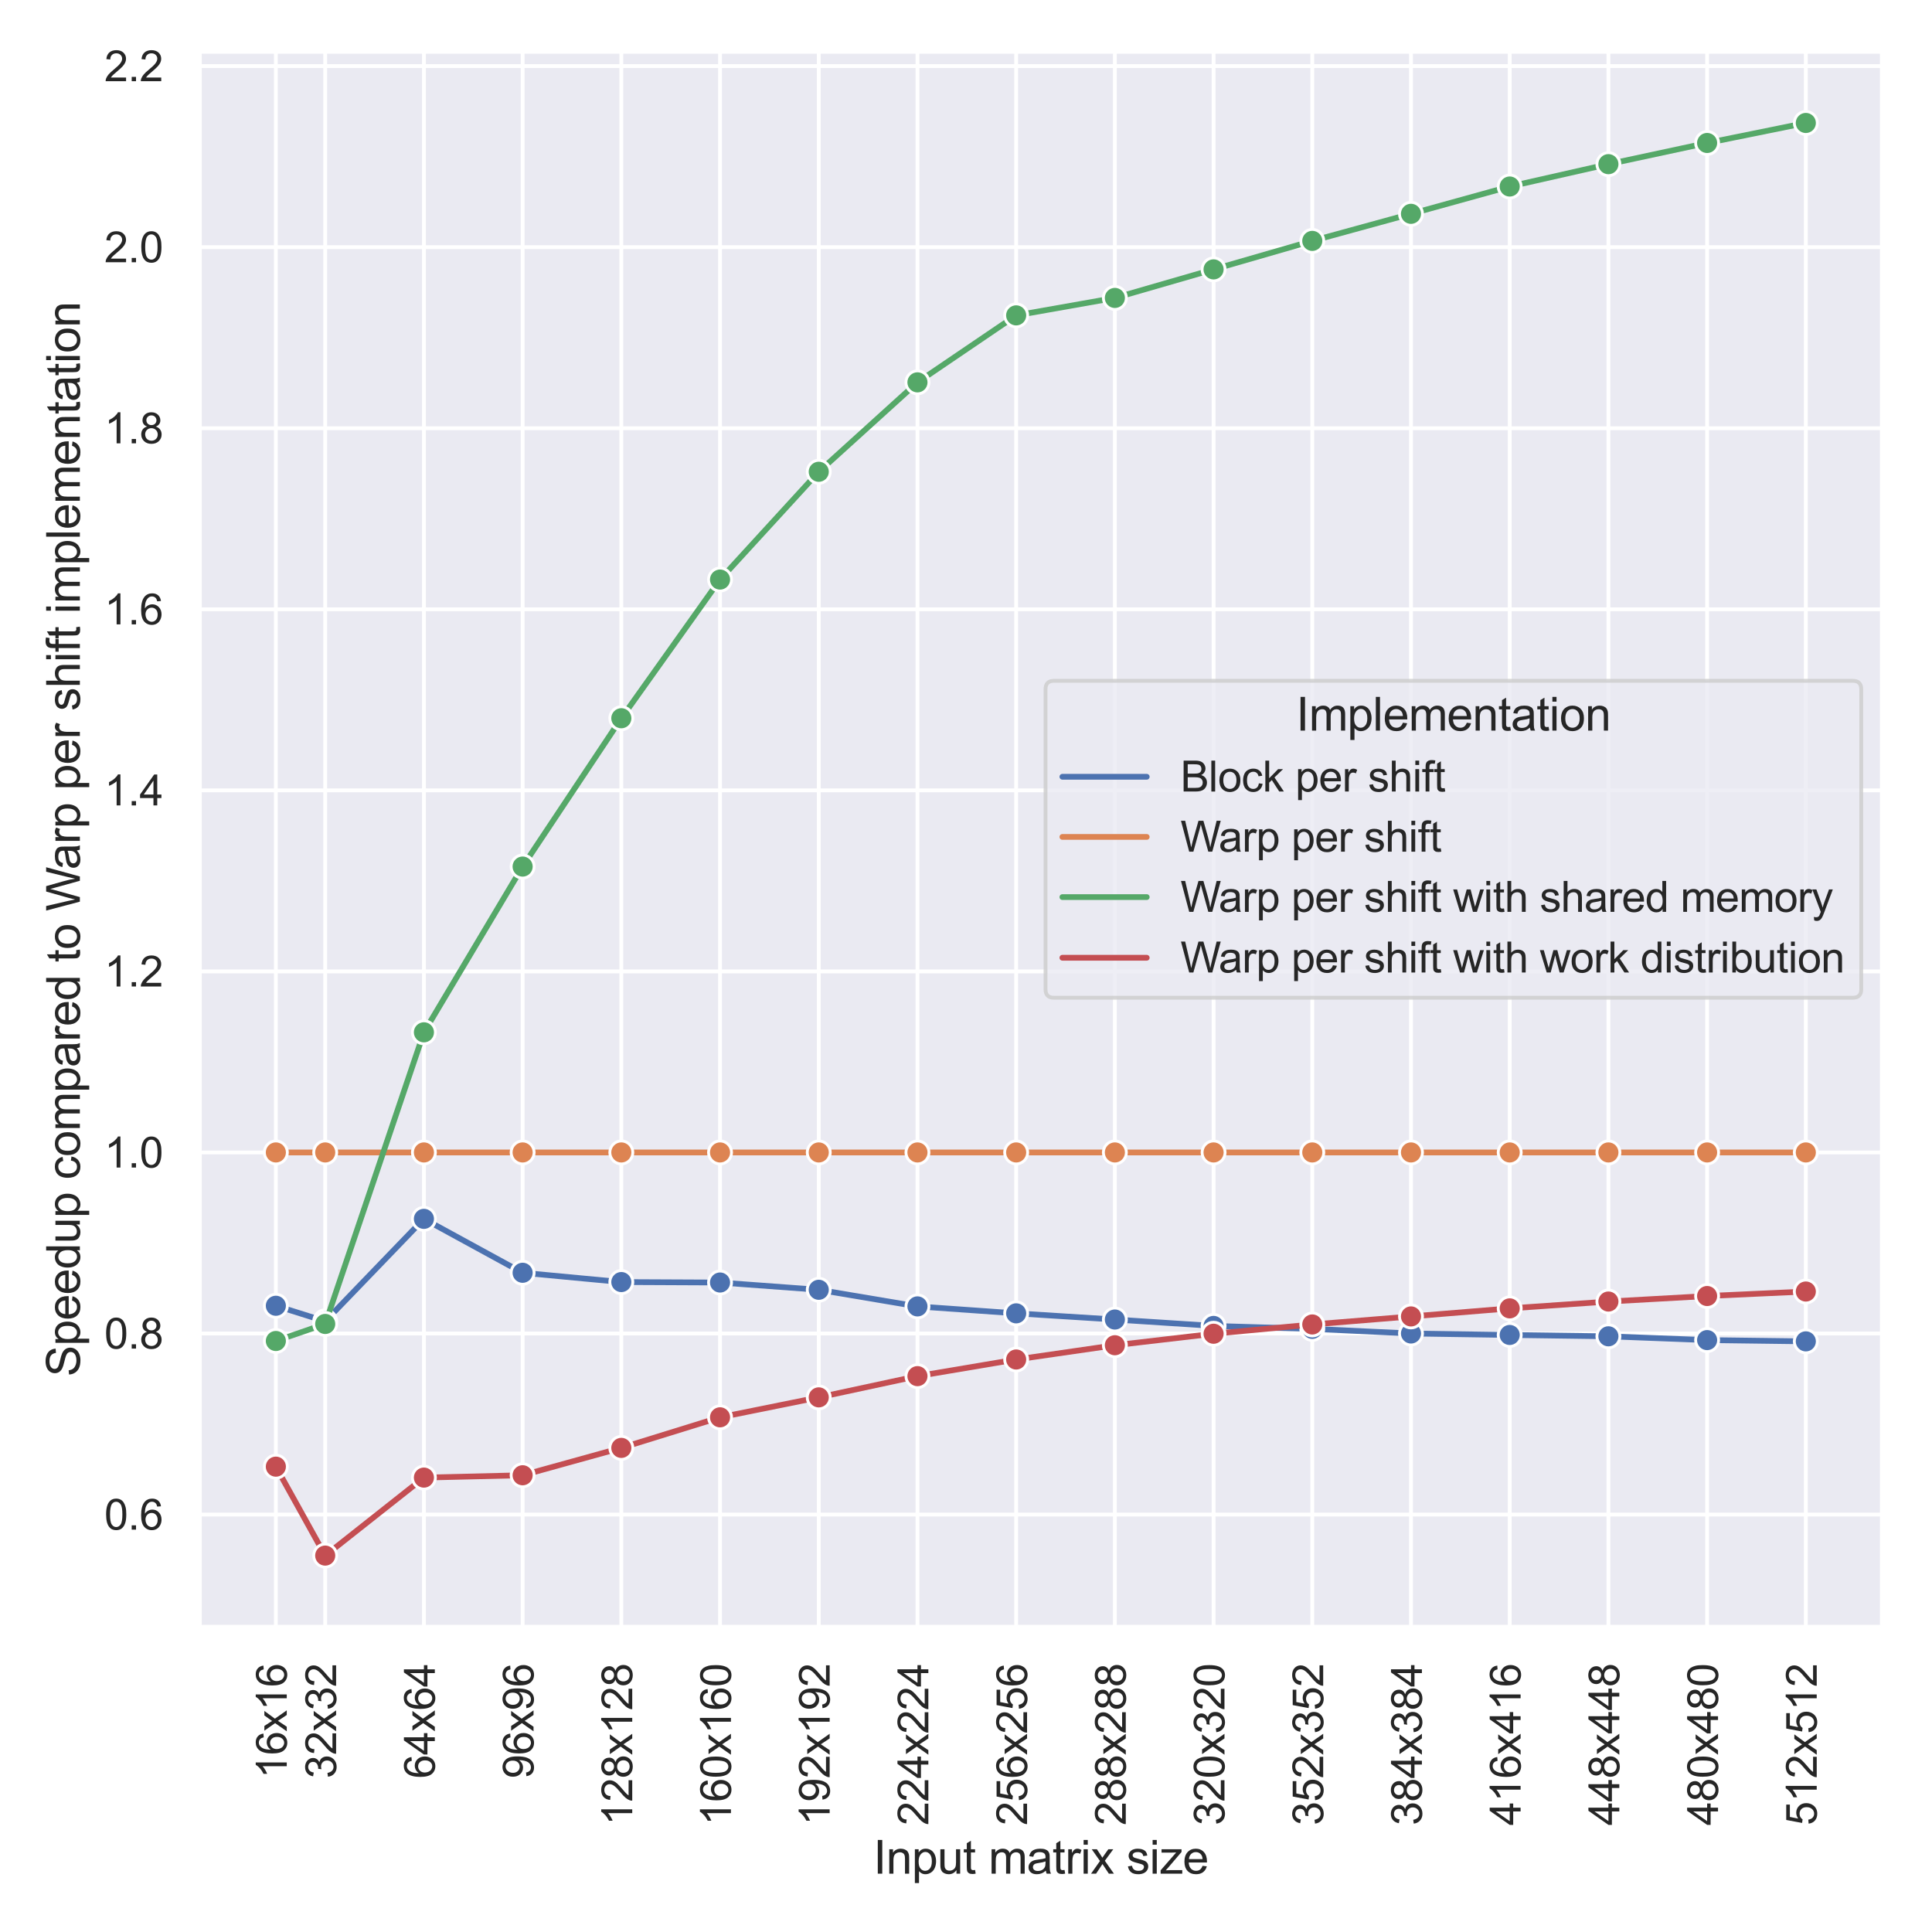 <?xml version="1.0" encoding="utf-8" standalone="no"?>
<!DOCTYPE svg PUBLIC "-//W3C//DTD SVG 1.1//EN"
  "http://www.w3.org/Graphics/SVG/1.1/DTD/svg11.dtd">
<svg xmlns:xlink="http://www.w3.org/1999/xlink" width="504pt" height="504pt" viewBox="0 0 504 504" xmlns="http://www.w3.org/2000/svg" version="1.1">
 <defs>
  <style type="text/css">*{stroke-linejoin: round; stroke-linecap: butt}</style>
 </defs>
 <g id="figure_1">
  <g id="patch_1">
   <path d="M 0 504 
L 504 504 
L 504 0 
L 0 0 
z
" style="fill: #ffffff"/>
  </g>
  <g id="axes_1">
   <g id="patch_2">
    <path d="M 52.007 424.493 
L 491.04 424.493 
L 491.04 13.392 
L 52.007 13.392 
z
" style="fill: #eaeaf2"/>
   </g>
   <g id="matplotlib.axis_1">
    <g id="xtick_1">
     <g id="line2d_1">
      <path d="M 71.963 424.493 
L 71.963 13.392 
" clip-path="url(#p0beff0b451)" style="fill: none; stroke: #ffffff; stroke-linecap: round"/>
     </g>
     <g id="text_1">
      <!-- 16x16 -->
      <g style="fill: #262626" transform="translate(74.807 463.961)rotate(-90)scale(0.11 -0.11)">
       <defs>
        <path id="ArialMT-31" d="M 2384 0 
L 1822 0 
L 1822 3584 
Q 1619 3391 1289 3197 
Q 959 3003 697 2906 
L 697 3450 
Q 1169 3672 1522 3987 
Q 1875 4303 2022 4600 
L 2384 4600 
L 2384 0 
z
" transform="scale(0.016)"/>
        <path id="ArialMT-36" d="M 3184 3459 
L 2625 3416 
Q 2550 3747 2413 3897 
Q 2184 4138 1850 4138 
Q 1581 4138 1378 3988 
Q 1113 3794 959 3422 
Q 806 3050 800 2363 
Q 1003 2672 1297 2822 
Q 1591 2972 1913 2972 
Q 2475 2972 2870 2558 
Q 3266 2144 3266 1488 
Q 3266 1056 3080 686 
Q 2894 316 2569 119 
Q 2244 -78 1831 -78 
Q 1128 -78 684 439 
Q 241 956 241 2144 
Q 241 3472 731 4075 
Q 1159 4600 1884 4600 
Q 2425 4600 2770 4297 
Q 3116 3994 3184 3459 
z
M 888 1484 
Q 888 1194 1011 928 
Q 1134 663 1356 523 
Q 1578 384 1822 384 
Q 2178 384 2434 671 
Q 2691 959 2691 1453 
Q 2691 1928 2437 2201 
Q 2184 2475 1800 2475 
Q 1419 2475 1153 2201 
Q 888 1928 888 1484 
z
" transform="scale(0.016)"/>
        <path id="ArialMT-78" d="M 47 0 
L 1259 1725 
L 138 3319 
L 841 3319 
L 1350 2541 
Q 1494 2319 1581 2169 
Q 1719 2375 1834 2534 
L 2394 3319 
L 3066 3319 
L 1919 1756 
L 3153 0 
L 2463 0 
L 1781 1031 
L 1600 1309 
L 728 0 
L 47 0 
z
" transform="scale(0.016)"/>
       </defs>
       <use xlink:href="#ArialMT-31"/>
       <use xlink:href="#ArialMT-36" x="55.615"/>
       <use xlink:href="#ArialMT-78" x="111.23"/>
       <use xlink:href="#ArialMT-31" x="161.23"/>
       <use xlink:href="#ArialMT-36" x="216.846"/>
      </g>
     </g>
    </g>
    <g id="xtick_2">
     <g id="line2d_2">
      <path d="M 84.838 424.493 
L 84.838 13.392 
" clip-path="url(#p0beff0b451)" style="fill: none; stroke: #ffffff; stroke-linecap: round"/>
     </g>
     <g id="text_2">
      <!-- 32x32 -->
      <g style="fill: #262626" transform="translate(87.681 463.961)rotate(-90)scale(0.11 -0.11)">
       <defs>
        <path id="ArialMT-33" d="M 269 1209 
L 831 1284 
Q 928 806 1161 595 
Q 1394 384 1728 384 
Q 2125 384 2398 659 
Q 2672 934 2672 1341 
Q 2672 1728 2419 1979 
Q 2166 2231 1775 2231 
Q 1616 2231 1378 2169 
L 1441 2663 
Q 1497 2656 1531 2656 
Q 1891 2656 2178 2843 
Q 2466 3031 2466 3422 
Q 2466 3731 2256 3934 
Q 2047 4138 1716 4138 
Q 1388 4138 1169 3931 
Q 950 3725 888 3313 
L 325 3413 
Q 428 3978 793 4289 
Q 1159 4600 1703 4600 
Q 2078 4600 2393 4439 
Q 2709 4278 2876 4000 
Q 3044 3722 3044 3409 
Q 3044 3113 2884 2869 
Q 2725 2625 2413 2481 
Q 2819 2388 3044 2092 
Q 3269 1797 3269 1353 
Q 3269 753 2831 336 
Q 2394 -81 1725 -81 
Q 1122 -81 723 278 
Q 325 638 269 1209 
z
" transform="scale(0.016)"/>
        <path id="ArialMT-32" d="M 3222 541 
L 3222 0 
L 194 0 
Q 188 203 259 391 
Q 375 700 629 1000 
Q 884 1300 1366 1694 
Q 2113 2306 2375 2664 
Q 2638 3022 2638 3341 
Q 2638 3675 2398 3904 
Q 2159 4134 1775 4134 
Q 1369 4134 1125 3890 
Q 881 3647 878 3216 
L 300 3275 
Q 359 3922 746 4261 
Q 1134 4600 1788 4600 
Q 2447 4600 2831 4234 
Q 3216 3869 3216 3328 
Q 3216 3053 3103 2787 
Q 2991 2522 2730 2228 
Q 2469 1934 1863 1422 
Q 1356 997 1212 845 
Q 1069 694 975 541 
L 3222 541 
z
" transform="scale(0.016)"/>
       </defs>
       <use xlink:href="#ArialMT-33"/>
       <use xlink:href="#ArialMT-32" x="55.615"/>
       <use xlink:href="#ArialMT-78" x="111.23"/>
       <use xlink:href="#ArialMT-33" x="161.23"/>
       <use xlink:href="#ArialMT-32" x="216.846"/>
      </g>
     </g>
    </g>
    <g id="xtick_3">
     <g id="line2d_3">
      <path d="M 110.588 424.493 
L 110.588 13.392 
" clip-path="url(#p0beff0b451)" style="fill: none; stroke: #ffffff; stroke-linecap: round"/>
     </g>
     <g id="text_3">
      <!-- 64x64 -->
      <g style="fill: #262626" transform="translate(113.431 463.961)rotate(-90)scale(0.11 -0.11)">
       <defs>
        <path id="ArialMT-34" d="M 2069 0 
L 2069 1097 
L 81 1097 
L 81 1613 
L 2172 4581 
L 2631 4581 
L 2631 1613 
L 3250 1613 
L 3250 1097 
L 2631 1097 
L 2631 0 
L 2069 0 
z
M 2069 1613 
L 2069 3678 
L 634 1613 
L 2069 1613 
z
" transform="scale(0.016)"/>
       </defs>
       <use xlink:href="#ArialMT-36"/>
       <use xlink:href="#ArialMT-34" x="55.615"/>
       <use xlink:href="#ArialMT-78" x="111.23"/>
       <use xlink:href="#ArialMT-36" x="161.23"/>
       <use xlink:href="#ArialMT-34" x="216.846"/>
      </g>
     </g>
    </g>
    <g id="xtick_4">
     <g id="line2d_4">
      <path d="M 136.337 424.493 
L 136.337 13.392 
" clip-path="url(#p0beff0b451)" style="fill: none; stroke: #ffffff; stroke-linecap: round"/>
     </g>
     <g id="text_4">
      <!-- 96x96 -->
      <g style="fill: #262626" transform="translate(139.181 463.961)rotate(-90)scale(0.11 -0.11)">
       <defs>
        <path id="ArialMT-39" d="M 350 1059 
L 891 1109 
Q 959 728 1153 556 
Q 1347 384 1650 384 
Q 1909 384 2104 503 
Q 2300 622 2425 820 
Q 2550 1019 2634 1356 
Q 2719 1694 2719 2044 
Q 2719 2081 2716 2156 
Q 2547 1888 2255 1720 
Q 1963 1553 1622 1553 
Q 1053 1553 659 1965 
Q 266 2378 266 3053 
Q 266 3750 677 4175 
Q 1088 4600 1706 4600 
Q 2153 4600 2523 4359 
Q 2894 4119 3086 3673 
Q 3278 3228 3278 2384 
Q 3278 1506 3087 986 
Q 2897 466 2520 194 
Q 2144 -78 1638 -78 
Q 1100 -78 759 220 
Q 419 519 350 1059 
z
M 2653 3081 
Q 2653 3566 2395 3850 
Q 2138 4134 1775 4134 
Q 1400 4134 1122 3828 
Q 844 3522 844 3034 
Q 844 2597 1108 2323 
Q 1372 2050 1759 2050 
Q 2150 2050 2401 2323 
Q 2653 2597 2653 3081 
z
" transform="scale(0.016)"/>
       </defs>
       <use xlink:href="#ArialMT-39"/>
       <use xlink:href="#ArialMT-36" x="55.615"/>
       <use xlink:href="#ArialMT-78" x="111.23"/>
       <use xlink:href="#ArialMT-39" x="161.23"/>
       <use xlink:href="#ArialMT-36" x="216.846"/>
      </g>
     </g>
    </g>
    <g id="xtick_5">
     <g id="line2d_5">
      <path d="M 162.087 424.493 
L 162.087 13.392 
" clip-path="url(#p0beff0b451)" style="fill: none; stroke: #ffffff; stroke-linecap: round"/>
     </g>
     <g id="text_5">
      <!-- 128x128 -->
      <g style="fill: #262626" transform="translate(164.931 476.195)rotate(-90)scale(0.11 -0.11)">
       <defs>
        <path id="ArialMT-38" d="M 1131 2484 
Q 781 2613 612 2850 
Q 444 3088 444 3419 
Q 444 3919 803 4259 
Q 1163 4600 1759 4600 
Q 2359 4600 2725 4251 
Q 3091 3903 3091 3403 
Q 3091 3084 2923 2848 
Q 2756 2613 2416 2484 
Q 2838 2347 3058 2040 
Q 3278 1734 3278 1309 
Q 3278 722 2862 322 
Q 2447 -78 1769 -78 
Q 1091 -78 675 323 
Q 259 725 259 1325 
Q 259 1772 486 2073 
Q 713 2375 1131 2484 
z
M 1019 3438 
Q 1019 3113 1228 2906 
Q 1438 2700 1772 2700 
Q 2097 2700 2305 2904 
Q 2513 3109 2513 3406 
Q 2513 3716 2298 3927 
Q 2084 4138 1766 4138 
Q 1444 4138 1231 3931 
Q 1019 3725 1019 3438 
z
M 838 1322 
Q 838 1081 952 856 
Q 1066 631 1291 507 
Q 1516 384 1775 384 
Q 2178 384 2440 643 
Q 2703 903 2703 1303 
Q 2703 1709 2433 1975 
Q 2163 2241 1756 2241 
Q 1359 2241 1098 1978 
Q 838 1716 838 1322 
z
" transform="scale(0.016)"/>
       </defs>
       <use xlink:href="#ArialMT-31"/>
       <use xlink:href="#ArialMT-32" x="55.615"/>
       <use xlink:href="#ArialMT-38" x="111.23"/>
       <use xlink:href="#ArialMT-78" x="166.846"/>
       <use xlink:href="#ArialMT-31" x="216.846"/>
       <use xlink:href="#ArialMT-32" x="272.461"/>
       <use xlink:href="#ArialMT-38" x="328.076"/>
      </g>
     </g>
    </g>
    <g id="xtick_6">
     <g id="line2d_6">
      <path d="M 187.837 424.493 
L 187.837 13.392 
" clip-path="url(#p0beff0b451)" style="fill: none; stroke: #ffffff; stroke-linecap: round"/>
     </g>
     <g id="text_6">
      <!-- 160x160 -->
      <g style="fill: #262626" transform="translate(190.68 476.195)rotate(-90)scale(0.11 -0.11)">
       <defs>
        <path id="ArialMT-30" d="M 266 2259 
Q 266 3072 433 3567 
Q 600 4063 929 4331 
Q 1259 4600 1759 4600 
Q 2128 4600 2406 4451 
Q 2684 4303 2865 4023 
Q 3047 3744 3150 3342 
Q 3253 2941 3253 2259 
Q 3253 1453 3087 958 
Q 2922 463 2592 192 
Q 2263 -78 1759 -78 
Q 1097 -78 719 397 
Q 266 969 266 2259 
z
M 844 2259 
Q 844 1131 1108 757 
Q 1372 384 1759 384 
Q 2147 384 2411 759 
Q 2675 1134 2675 2259 
Q 2675 3391 2411 3762 
Q 2147 4134 1753 4134 
Q 1366 4134 1134 3806 
Q 844 3388 844 2259 
z
" transform="scale(0.016)"/>
       </defs>
       <use xlink:href="#ArialMT-31"/>
       <use xlink:href="#ArialMT-36" x="55.615"/>
       <use xlink:href="#ArialMT-30" x="111.23"/>
       <use xlink:href="#ArialMT-78" x="166.846"/>
       <use xlink:href="#ArialMT-31" x="216.846"/>
       <use xlink:href="#ArialMT-36" x="272.461"/>
       <use xlink:href="#ArialMT-30" x="328.076"/>
      </g>
     </g>
    </g>
    <g id="xtick_7">
     <g id="line2d_7">
      <path d="M 213.587 424.493 
L 213.587 13.392 
" clip-path="url(#p0beff0b451)" style="fill: none; stroke: #ffffff; stroke-linecap: round"/>
     </g>
     <g id="text_7">
      <!-- 192x192 -->
      <g style="fill: #262626" transform="translate(216.43 476.195)rotate(-90)scale(0.11 -0.11)">
       <use xlink:href="#ArialMT-31"/>
       <use xlink:href="#ArialMT-39" x="55.615"/>
       <use xlink:href="#ArialMT-32" x="111.23"/>
       <use xlink:href="#ArialMT-78" x="166.846"/>
       <use xlink:href="#ArialMT-31" x="216.846"/>
       <use xlink:href="#ArialMT-39" x="272.461"/>
       <use xlink:href="#ArialMT-32" x="328.076"/>
      </g>
     </g>
    </g>
    <g id="xtick_8">
     <g id="line2d_8">
      <path d="M 239.336 424.493 
L 239.336 13.392 
" clip-path="url(#p0beff0b451)" style="fill: none; stroke: #ffffff; stroke-linecap: round"/>
     </g>
     <g id="text_8">
      <!-- 224x224 -->
      <g style="fill: #262626" transform="translate(242.18 476.195)rotate(-90)scale(0.11 -0.11)">
       <use xlink:href="#ArialMT-32"/>
       <use xlink:href="#ArialMT-32" x="55.615"/>
       <use xlink:href="#ArialMT-34" x="111.23"/>
       <use xlink:href="#ArialMT-78" x="166.846"/>
       <use xlink:href="#ArialMT-32" x="216.846"/>
       <use xlink:href="#ArialMT-32" x="272.461"/>
       <use xlink:href="#ArialMT-34" x="328.076"/>
      </g>
     </g>
    </g>
    <g id="xtick_9">
     <g id="line2d_9">
      <path d="M 265.086 424.493 
L 265.086 13.392 
" clip-path="url(#p0beff0b451)" style="fill: none; stroke: #ffffff; stroke-linecap: round"/>
     </g>
     <g id="text_9">
      <!-- 256x256 -->
      <g style="fill: #262626" transform="translate(267.93 476.195)rotate(-90)scale(0.11 -0.11)">
       <defs>
        <path id="ArialMT-35" d="M 266 1200 
L 856 1250 
Q 922 819 1161 601 
Q 1400 384 1738 384 
Q 2144 384 2425 690 
Q 2706 997 2706 1503 
Q 2706 1984 2436 2262 
Q 2166 2541 1728 2541 
Q 1456 2541 1237 2417 
Q 1019 2294 894 2097 
L 366 2166 
L 809 4519 
L 3088 4519 
L 3088 3981 
L 1259 3981 
L 1013 2750 
Q 1425 3038 1878 3038 
Q 2478 3038 2890 2622 
Q 3303 2206 3303 1553 
Q 3303 931 2941 478 
Q 2500 -78 1738 -78 
Q 1113 -78 717 272 
Q 322 622 266 1200 
z
" transform="scale(0.016)"/>
       </defs>
       <use xlink:href="#ArialMT-32"/>
       <use xlink:href="#ArialMT-35" x="55.615"/>
       <use xlink:href="#ArialMT-36" x="111.23"/>
       <use xlink:href="#ArialMT-78" x="166.846"/>
       <use xlink:href="#ArialMT-32" x="216.846"/>
       <use xlink:href="#ArialMT-35" x="272.461"/>
       <use xlink:href="#ArialMT-36" x="328.076"/>
      </g>
     </g>
    </g>
    <g id="xtick_10">
     <g id="line2d_10">
      <path d="M 290.836 424.493 
L 290.836 13.392 
" clip-path="url(#p0beff0b451)" style="fill: none; stroke: #ffffff; stroke-linecap: round"/>
     </g>
     <g id="text_10">
      <!-- 288x288 -->
      <g style="fill: #262626" transform="translate(293.679 476.195)rotate(-90)scale(0.11 -0.11)">
       <use xlink:href="#ArialMT-32"/>
       <use xlink:href="#ArialMT-38" x="55.615"/>
       <use xlink:href="#ArialMT-38" x="111.23"/>
       <use xlink:href="#ArialMT-78" x="166.846"/>
       <use xlink:href="#ArialMT-32" x="216.846"/>
       <use xlink:href="#ArialMT-38" x="272.461"/>
       <use xlink:href="#ArialMT-38" x="328.076"/>
      </g>
     </g>
    </g>
    <g id="xtick_11">
     <g id="line2d_11">
      <path d="M 316.585 424.493 
L 316.585 13.392 
" clip-path="url(#p0beff0b451)" style="fill: none; stroke: #ffffff; stroke-linecap: round"/>
     </g>
     <g id="text_11">
      <!-- 320x320 -->
      <g style="fill: #262626" transform="translate(319.429 476.195)rotate(-90)scale(0.11 -0.11)">
       <use xlink:href="#ArialMT-33"/>
       <use xlink:href="#ArialMT-32" x="55.615"/>
       <use xlink:href="#ArialMT-30" x="111.23"/>
       <use xlink:href="#ArialMT-78" x="166.846"/>
       <use xlink:href="#ArialMT-33" x="216.846"/>
       <use xlink:href="#ArialMT-32" x="272.461"/>
       <use xlink:href="#ArialMT-30" x="328.076"/>
      </g>
     </g>
    </g>
    <g id="xtick_12">
     <g id="line2d_12">
      <path d="M 342.335 424.493 
L 342.335 13.392 
" clip-path="url(#p0beff0b451)" style="fill: none; stroke: #ffffff; stroke-linecap: round"/>
     </g>
     <g id="text_12">
      <!-- 352x352 -->
      <g style="fill: #262626" transform="translate(345.179 476.195)rotate(-90)scale(0.11 -0.11)">
       <use xlink:href="#ArialMT-33"/>
       <use xlink:href="#ArialMT-35" x="55.615"/>
       <use xlink:href="#ArialMT-32" x="111.23"/>
       <use xlink:href="#ArialMT-78" x="166.846"/>
       <use xlink:href="#ArialMT-33" x="216.846"/>
       <use xlink:href="#ArialMT-35" x="272.461"/>
       <use xlink:href="#ArialMT-32" x="328.076"/>
      </g>
     </g>
    </g>
    <g id="xtick_13">
     <g id="line2d_13">
      <path d="M 368.085 424.493 
L 368.085 13.392 
" clip-path="url(#p0beff0b451)" style="fill: none; stroke: #ffffff; stroke-linecap: round"/>
     </g>
     <g id="text_13">
      <!-- 384x384 -->
      <g style="fill: #262626" transform="translate(370.929 476.195)rotate(-90)scale(0.11 -0.11)">
       <use xlink:href="#ArialMT-33"/>
       <use xlink:href="#ArialMT-38" x="55.615"/>
       <use xlink:href="#ArialMT-34" x="111.23"/>
       <use xlink:href="#ArialMT-78" x="166.846"/>
       <use xlink:href="#ArialMT-33" x="216.846"/>
       <use xlink:href="#ArialMT-38" x="272.461"/>
       <use xlink:href="#ArialMT-34" x="328.076"/>
      </g>
     </g>
    </g>
    <g id="xtick_14">
     <g id="line2d_14">
      <path d="M 393.835 424.493 
L 393.835 13.392 
" clip-path="url(#p0beff0b451)" style="fill: none; stroke: #ffffff; stroke-linecap: round"/>
     </g>
     <g id="text_14">
      <!-- 416x416 -->
      <g style="fill: #262626" transform="translate(396.678 476.195)rotate(-90)scale(0.11 -0.11)">
       <use xlink:href="#ArialMT-34"/>
       <use xlink:href="#ArialMT-31" x="55.615"/>
       <use xlink:href="#ArialMT-36" x="111.23"/>
       <use xlink:href="#ArialMT-78" x="166.846"/>
       <use xlink:href="#ArialMT-34" x="216.846"/>
       <use xlink:href="#ArialMT-31" x="272.461"/>
       <use xlink:href="#ArialMT-36" x="328.076"/>
      </g>
     </g>
    </g>
    <g id="xtick_15">
     <g id="line2d_15">
      <path d="M 419.584 424.493 
L 419.584 13.392 
" clip-path="url(#p0beff0b451)" style="fill: none; stroke: #ffffff; stroke-linecap: round"/>
     </g>
     <g id="text_15">
      <!-- 448x448 -->
      <g style="fill: #262626" transform="translate(422.428 476.195)rotate(-90)scale(0.11 -0.11)">
       <use xlink:href="#ArialMT-34"/>
       <use xlink:href="#ArialMT-34" x="55.615"/>
       <use xlink:href="#ArialMT-38" x="111.23"/>
       <use xlink:href="#ArialMT-78" x="166.846"/>
       <use xlink:href="#ArialMT-34" x="216.846"/>
       <use xlink:href="#ArialMT-34" x="272.461"/>
       <use xlink:href="#ArialMT-38" x="328.076"/>
      </g>
     </g>
    </g>
    <g id="xtick_16">
     <g id="line2d_16">
      <path d="M 445.334 424.493 
L 445.334 13.392 
" clip-path="url(#p0beff0b451)" style="fill: none; stroke: #ffffff; stroke-linecap: round"/>
     </g>
     <g id="text_16">
      <!-- 480x480 -->
      <g style="fill: #262626" transform="translate(448.178 476.195)rotate(-90)scale(0.11 -0.11)">
       <use xlink:href="#ArialMT-34"/>
       <use xlink:href="#ArialMT-38" x="55.615"/>
       <use xlink:href="#ArialMT-30" x="111.23"/>
       <use xlink:href="#ArialMT-78" x="166.846"/>
       <use xlink:href="#ArialMT-34" x="216.846"/>
       <use xlink:href="#ArialMT-38" x="272.461"/>
       <use xlink:href="#ArialMT-30" x="328.076"/>
      </g>
     </g>
    </g>
    <g id="xtick_17">
     <g id="line2d_17">
      <path d="M 471.084 424.493 
L 471.084 13.392 
" clip-path="url(#p0beff0b451)" style="fill: none; stroke: #ffffff; stroke-linecap: round"/>
     </g>
     <g id="text_17">
      <!-- 512x512 -->
      <g style="fill: #262626" transform="translate(473.928 476.195)rotate(-90)scale(0.11 -0.11)">
       <use xlink:href="#ArialMT-35"/>
       <use xlink:href="#ArialMT-31" x="55.615"/>
       <use xlink:href="#ArialMT-32" x="111.23"/>
       <use xlink:href="#ArialMT-78" x="166.846"/>
       <use xlink:href="#ArialMT-35" x="216.846"/>
       <use xlink:href="#ArialMT-31" x="272.461"/>
       <use xlink:href="#ArialMT-32" x="328.076"/>
      </g>
     </g>
    </g>
    <g id="text_18">
     <!-- Input matrix size -->
     <g style="fill: #262626" transform="translate(227.844 488.785)scale(0.12 -0.12)">
      <defs>
       <path id="ArialMT-49" d="M 597 0 
L 597 4581 
L 1203 4581 
L 1203 0 
L 597 0 
z
" transform="scale(0.016)"/>
       <path id="ArialMT-6e" d="M 422 0 
L 422 3319 
L 928 3319 
L 928 2847 
Q 1294 3394 1984 3394 
Q 2284 3394 2536 3286 
Q 2788 3178 2913 3003 
Q 3038 2828 3088 2588 
Q 3119 2431 3119 2041 
L 3119 0 
L 2556 0 
L 2556 2019 
Q 2556 2363 2490 2533 
Q 2425 2703 2258 2804 
Q 2091 2906 1866 2906 
Q 1506 2906 1245 2678 
Q 984 2450 984 1813 
L 984 0 
L 422 0 
z
" transform="scale(0.016)"/>
       <path id="ArialMT-70" d="M 422 -1272 
L 422 3319 
L 934 3319 
L 934 2888 
Q 1116 3141 1344 3267 
Q 1572 3394 1897 3394 
Q 2322 3394 2647 3175 
Q 2972 2956 3137 2557 
Q 3303 2159 3303 1684 
Q 3303 1175 3120 767 
Q 2938 359 2589 142 
Q 2241 -75 1856 -75 
Q 1575 -75 1351 44 
Q 1128 163 984 344 
L 984 -1272 
L 422 -1272 
z
M 931 1641 
Q 931 1000 1190 694 
Q 1450 388 1819 388 
Q 2194 388 2461 705 
Q 2728 1022 2728 1688 
Q 2728 2322 2467 2637 
Q 2206 2953 1844 2953 
Q 1484 2953 1207 2617 
Q 931 2281 931 1641 
z
" transform="scale(0.016)"/>
       <path id="ArialMT-75" d="M 2597 0 
L 2597 488 
Q 2209 -75 1544 -75 
Q 1250 -75 995 37 
Q 741 150 617 320 
Q 494 491 444 738 
Q 409 903 409 1263 
L 409 3319 
L 972 3319 
L 972 1478 
Q 972 1038 1006 884 
Q 1059 663 1231 536 
Q 1403 409 1656 409 
Q 1909 409 2131 539 
Q 2353 669 2445 892 
Q 2538 1116 2538 1541 
L 2538 3319 
L 3100 3319 
L 3100 0 
L 2597 0 
z
" transform="scale(0.016)"/>
       <path id="ArialMT-74" d="M 1650 503 
L 1731 6 
Q 1494 -44 1306 -44 
Q 1000 -44 831 53 
Q 663 150 594 308 
Q 525 466 525 972 
L 525 2881 
L 113 2881 
L 113 3319 
L 525 3319 
L 525 4141 
L 1084 4478 
L 1084 3319 
L 1650 3319 
L 1650 2881 
L 1084 2881 
L 1084 941 
Q 1084 700 1114 631 
Q 1144 563 1211 522 
Q 1278 481 1403 481 
Q 1497 481 1650 503 
z
" transform="scale(0.016)"/>
       <path id="ArialMT-20" transform="scale(0.016)"/>
       <path id="ArialMT-6d" d="M 422 0 
L 422 3319 
L 925 3319 
L 925 2853 
Q 1081 3097 1340 3245 
Q 1600 3394 1931 3394 
Q 2300 3394 2536 3241 
Q 2772 3088 2869 2813 
Q 3263 3394 3894 3394 
Q 4388 3394 4653 3120 
Q 4919 2847 4919 2278 
L 4919 0 
L 4359 0 
L 4359 2091 
Q 4359 2428 4304 2576 
Q 4250 2725 4106 2815 
Q 3963 2906 3769 2906 
Q 3419 2906 3187 2673 
Q 2956 2441 2956 1928 
L 2956 0 
L 2394 0 
L 2394 2156 
Q 2394 2531 2256 2718 
Q 2119 2906 1806 2906 
Q 1569 2906 1367 2781 
Q 1166 2656 1075 2415 
Q 984 2175 984 1722 
L 984 0 
L 422 0 
z
" transform="scale(0.016)"/>
       <path id="ArialMT-61" d="M 2588 409 
Q 2275 144 1986 34 
Q 1697 -75 1366 -75 
Q 819 -75 525 192 
Q 231 459 231 875 
Q 231 1119 342 1320 
Q 453 1522 633 1644 
Q 813 1766 1038 1828 
Q 1203 1872 1538 1913 
Q 2219 1994 2541 2106 
Q 2544 2222 2544 2253 
Q 2544 2597 2384 2738 
Q 2169 2928 1744 2928 
Q 1347 2928 1158 2789 
Q 969 2650 878 2297 
L 328 2372 
Q 403 2725 575 2942 
Q 747 3159 1072 3276 
Q 1397 3394 1825 3394 
Q 2250 3394 2515 3294 
Q 2781 3194 2906 3042 
Q 3031 2891 3081 2659 
Q 3109 2516 3109 2141 
L 3109 1391 
Q 3109 606 3145 398 
Q 3181 191 3288 0 
L 2700 0 
Q 2613 175 2588 409 
z
M 2541 1666 
Q 2234 1541 1622 1453 
Q 1275 1403 1131 1340 
Q 988 1278 909 1158 
Q 831 1038 831 891 
Q 831 666 1001 516 
Q 1172 366 1500 366 
Q 1825 366 2078 508 
Q 2331 650 2450 897 
Q 2541 1088 2541 1459 
L 2541 1666 
z
" transform="scale(0.016)"/>
       <path id="ArialMT-72" d="M 416 0 
L 416 3319 
L 922 3319 
L 922 2816 
Q 1116 3169 1280 3281 
Q 1444 3394 1641 3394 
Q 1925 3394 2219 3213 
L 2025 2691 
Q 1819 2813 1613 2813 
Q 1428 2813 1281 2702 
Q 1134 2591 1072 2394 
Q 978 2094 978 1738 
L 978 0 
L 416 0 
z
" transform="scale(0.016)"/>
       <path id="ArialMT-69" d="M 425 3934 
L 425 4581 
L 988 4581 
L 988 3934 
L 425 3934 
z
M 425 0 
L 425 3319 
L 988 3319 
L 988 0 
L 425 0 
z
" transform="scale(0.016)"/>
       <path id="ArialMT-73" d="M 197 991 
L 753 1078 
Q 800 744 1014 566 
Q 1228 388 1613 388 
Q 2000 388 2187 545 
Q 2375 703 2375 916 
Q 2375 1106 2209 1216 
Q 2094 1291 1634 1406 
Q 1016 1563 777 1677 
Q 538 1791 414 1992 
Q 291 2194 291 2438 
Q 291 2659 392 2848 
Q 494 3038 669 3163 
Q 800 3259 1026 3326 
Q 1253 3394 1513 3394 
Q 1903 3394 2198 3281 
Q 2494 3169 2634 2976 
Q 2775 2784 2828 2463 
L 2278 2388 
Q 2241 2644 2061 2787 
Q 1881 2931 1553 2931 
Q 1166 2931 1000 2803 
Q 834 2675 834 2503 
Q 834 2394 903 2306 
Q 972 2216 1119 2156 
Q 1203 2125 1616 2013 
Q 2213 1853 2448 1751 
Q 2684 1650 2818 1456 
Q 2953 1263 2953 975 
Q 2953 694 2789 445 
Q 2625 197 2315 61 
Q 2006 -75 1616 -75 
Q 969 -75 630 194 
Q 291 463 197 991 
z
" transform="scale(0.016)"/>
       <path id="ArialMT-7a" d="M 125 0 
L 125 456 
L 2238 2881 
Q 1878 2863 1603 2863 
L 250 2863 
L 250 3319 
L 2963 3319 
L 2963 2947 
L 1166 841 
L 819 456 
Q 1197 484 1528 484 
L 3063 484 
L 3063 0 
L 125 0 
z
" transform="scale(0.016)"/>
       <path id="ArialMT-65" d="M 2694 1069 
L 3275 997 
Q 3138 488 2766 206 
Q 2394 -75 1816 -75 
Q 1088 -75 661 373 
Q 234 822 234 1631 
Q 234 2469 665 2931 
Q 1097 3394 1784 3394 
Q 2450 3394 2872 2941 
Q 3294 2488 3294 1666 
Q 3294 1616 3291 1516 
L 816 1516 
Q 847 969 1125 678 
Q 1403 388 1819 388 
Q 2128 388 2347 550 
Q 2566 713 2694 1069 
z
M 847 1978 
L 2700 1978 
Q 2663 2397 2488 2606 
Q 2219 2931 1791 2931 
Q 1403 2931 1139 2672 
Q 875 2413 847 1978 
z
" transform="scale(0.016)"/>
      </defs>
      <use xlink:href="#ArialMT-49"/>
      <use xlink:href="#ArialMT-6e" x="27.783"/>
      <use xlink:href="#ArialMT-70" x="83.398"/>
      <use xlink:href="#ArialMT-75" x="139.014"/>
      <use xlink:href="#ArialMT-74" x="194.629"/>
      <use xlink:href="#ArialMT-20" x="222.412"/>
      <use xlink:href="#ArialMT-6d" x="250.195"/>
      <use xlink:href="#ArialMT-61" x="333.496"/>
      <use xlink:href="#ArialMT-74" x="389.111"/>
      <use xlink:href="#ArialMT-72" x="416.895"/>
      <use xlink:href="#ArialMT-69" x="450.195"/>
      <use xlink:href="#ArialMT-78" x="472.412"/>
      <use xlink:href="#ArialMT-20" x="522.412"/>
      <use xlink:href="#ArialMT-73" x="550.195"/>
      <use xlink:href="#ArialMT-69" x="600.195"/>
      <use xlink:href="#ArialMT-7a" x="622.412"/>
      <use xlink:href="#ArialMT-65" x="672.412"/>
     </g>
    </g>
   </g>
   <g id="matplotlib.axis_2">
    <g id="ytick_1">
     <g id="line2d_18">
      <path d="M 52.007 395.101 
L 491.04 395.101 
" clip-path="url(#p0beff0b451)" style="fill: none; stroke: #ffffff; stroke-linecap: round"/>
     </g>
     <g id="text_19">
      <!-- 0.6 -->
      <g style="fill: #262626" transform="translate(27.217 399.038)scale(0.11 -0.11)">
       <defs>
        <path id="ArialMT-2e" d="M 581 0 
L 581 641 
L 1222 641 
L 1222 0 
L 581 0 
z
" transform="scale(0.016)"/>
       </defs>
       <use xlink:href="#ArialMT-30"/>
       <use xlink:href="#ArialMT-2e" x="55.615"/>
       <use xlink:href="#ArialMT-36" x="83.398"/>
      </g>
     </g>
    </g>
    <g id="ytick_2">
     <g id="line2d_19">
      <path d="M 52.007 347.87 
L 491.04 347.87 
" clip-path="url(#p0beff0b451)" style="fill: none; stroke: #ffffff; stroke-linecap: round"/>
     </g>
     <g id="text_20">
      <!-- 0.8 -->
      <g style="fill: #262626" transform="translate(27.217 351.806)scale(0.11 -0.11)">
       <use xlink:href="#ArialMT-30"/>
       <use xlink:href="#ArialMT-2e" x="55.615"/>
       <use xlink:href="#ArialMT-38" x="83.398"/>
      </g>
     </g>
    </g>
    <g id="ytick_3">
     <g id="line2d_20">
      <path d="M 52.007 300.638 
L 491.04 300.638 
" clip-path="url(#p0beff0b451)" style="fill: none; stroke: #ffffff; stroke-linecap: round"/>
     </g>
     <g id="text_21">
      <!-- 1.0 -->
      <g style="fill: #262626" transform="translate(27.217 304.575)scale(0.11 -0.11)">
       <use xlink:href="#ArialMT-31"/>
       <use xlink:href="#ArialMT-2e" x="55.615"/>
       <use xlink:href="#ArialMT-30" x="83.398"/>
      </g>
     </g>
    </g>
    <g id="ytick_4">
     <g id="line2d_21">
      <path d="M 52.007 253.406 
L 491.04 253.406 
" clip-path="url(#p0beff0b451)" style="fill: none; stroke: #ffffff; stroke-linecap: round"/>
     </g>
     <g id="text_22">
      <!-- 1.2 -->
      <g style="fill: #262626" transform="translate(27.217 257.343)scale(0.11 -0.11)">
       <use xlink:href="#ArialMT-31"/>
       <use xlink:href="#ArialMT-2e" x="55.615"/>
       <use xlink:href="#ArialMT-32" x="83.398"/>
      </g>
     </g>
    </g>
    <g id="ytick_5">
     <g id="line2d_22">
      <path d="M 52.007 206.174 
L 491.04 206.174 
" clip-path="url(#p0beff0b451)" style="fill: none; stroke: #ffffff; stroke-linecap: round"/>
     </g>
     <g id="text_23">
      <!-- 1.4 -->
      <g style="fill: #262626" transform="translate(27.217 210.111)scale(0.11 -0.11)">
       <use xlink:href="#ArialMT-31"/>
       <use xlink:href="#ArialMT-2e" x="55.615"/>
       <use xlink:href="#ArialMT-34" x="83.398"/>
      </g>
     </g>
    </g>
    <g id="ytick_6">
     <g id="line2d_23">
      <path d="M 52.007 158.942 
L 491.04 158.942 
" clip-path="url(#p0beff0b451)" style="fill: none; stroke: #ffffff; stroke-linecap: round"/>
     </g>
     <g id="text_24">
      <!-- 1.6 -->
      <g style="fill: #262626" transform="translate(27.217 162.879)scale(0.11 -0.11)">
       <use xlink:href="#ArialMT-31"/>
       <use xlink:href="#ArialMT-2e" x="55.615"/>
       <use xlink:href="#ArialMT-36" x="83.398"/>
      </g>
     </g>
    </g>
    <g id="ytick_7">
     <g id="line2d_24">
      <path d="M 52.007 111.71 
L 491.04 111.71 
" clip-path="url(#p0beff0b451)" style="fill: none; stroke: #ffffff; stroke-linecap: round"/>
     </g>
     <g id="text_25">
      <!-- 1.8 -->
      <g style="fill: #262626" transform="translate(27.217 115.647)scale(0.11 -0.11)">
       <use xlink:href="#ArialMT-31"/>
       <use xlink:href="#ArialMT-2e" x="55.615"/>
       <use xlink:href="#ArialMT-38" x="83.398"/>
      </g>
     </g>
    </g>
    <g id="ytick_8">
     <g id="line2d_25">
      <path d="M 52.007 64.479 
L 491.04 64.479 
" clip-path="url(#p0beff0b451)" style="fill: none; stroke: #ffffff; stroke-linecap: round"/>
     </g>
     <g id="text_26">
      <!-- 2.0 -->
      <g style="fill: #262626" transform="translate(27.217 68.415)scale(0.11 -0.11)">
       <use xlink:href="#ArialMT-32"/>
       <use xlink:href="#ArialMT-2e" x="55.615"/>
       <use xlink:href="#ArialMT-30" x="83.398"/>
      </g>
     </g>
    </g>
    <g id="ytick_9">
     <g id="line2d_26">
      <path d="M 52.007 17.247 
L 491.04 17.247 
" clip-path="url(#p0beff0b451)" style="fill: none; stroke: #ffffff; stroke-linecap: round"/>
     </g>
     <g id="text_27">
      <!-- 2.2 -->
      <g style="fill: #262626" transform="translate(27.217 21.184)scale(0.11 -0.11)">
       <use xlink:href="#ArialMT-32"/>
       <use xlink:href="#ArialMT-2e" x="55.615"/>
       <use xlink:href="#ArialMT-32" x="83.398"/>
      </g>
     </g>
    </g>
    <g id="text_28">
     <!-- Speedup compared to Warp per shift implementation -->
     <g style="fill: #262626" transform="translate(20.832 359.115)rotate(-90)scale(0.12 -0.12)">
      <defs>
       <path id="ArialMT-53" d="M 288 1472 
L 859 1522 
Q 900 1178 1048 958 
Q 1197 738 1509 602 
Q 1822 466 2213 466 
Q 2559 466 2825 569 
Q 3091 672 3220 851 
Q 3350 1031 3350 1244 
Q 3350 1459 3225 1620 
Q 3100 1781 2813 1891 
Q 2628 1963 1997 2114 
Q 1366 2266 1113 2400 
Q 784 2572 623 2826 
Q 463 3081 463 3397 
Q 463 3744 659 4045 
Q 856 4347 1234 4503 
Q 1613 4659 2075 4659 
Q 2584 4659 2973 4495 
Q 3363 4331 3572 4012 
Q 3781 3694 3797 3291 
L 3216 3247 
Q 3169 3681 2898 3903 
Q 2628 4125 2100 4125 
Q 1550 4125 1298 3923 
Q 1047 3722 1047 3438 
Q 1047 3191 1225 3031 
Q 1400 2872 2139 2705 
Q 2878 2538 3153 2413 
Q 3553 2228 3743 1945 
Q 3934 1663 3934 1294 
Q 3934 928 3725 604 
Q 3516 281 3123 101 
Q 2731 -78 2241 -78 
Q 1619 -78 1198 103 
Q 778 284 539 648 
Q 300 1013 288 1472 
z
" transform="scale(0.016)"/>
       <path id="ArialMT-64" d="M 2575 0 
L 2575 419 
Q 2259 -75 1647 -75 
Q 1250 -75 917 144 
Q 584 363 401 755 
Q 219 1147 219 1656 
Q 219 2153 384 2558 
Q 550 2963 881 3178 
Q 1213 3394 1622 3394 
Q 1922 3394 2156 3267 
Q 2391 3141 2538 2938 
L 2538 4581 
L 3097 4581 
L 3097 0 
L 2575 0 
z
M 797 1656 
Q 797 1019 1065 703 
Q 1334 388 1700 388 
Q 2069 388 2326 689 
Q 2584 991 2584 1609 
Q 2584 2291 2321 2609 
Q 2059 2928 1675 2928 
Q 1300 2928 1048 2622 
Q 797 2316 797 1656 
z
" transform="scale(0.016)"/>
       <path id="ArialMT-63" d="M 2588 1216 
L 3141 1144 
Q 3050 572 2676 248 
Q 2303 -75 1759 -75 
Q 1078 -75 664 370 
Q 250 816 250 1647 
Q 250 2184 428 2587 
Q 606 2991 970 3192 
Q 1334 3394 1763 3394 
Q 2303 3394 2647 3120 
Q 2991 2847 3088 2344 
L 2541 2259 
Q 2463 2594 2264 2762 
Q 2066 2931 1784 2931 
Q 1359 2931 1093 2626 
Q 828 2322 828 1663 
Q 828 994 1084 691 
Q 1341 388 1753 388 
Q 2084 388 2306 591 
Q 2528 794 2588 1216 
z
" transform="scale(0.016)"/>
       <path id="ArialMT-6f" d="M 213 1659 
Q 213 2581 725 3025 
Q 1153 3394 1769 3394 
Q 2453 3394 2887 2945 
Q 3322 2497 3322 1706 
Q 3322 1066 3130 698 
Q 2938 331 2570 128 
Q 2203 -75 1769 -75 
Q 1072 -75 642 372 
Q 213 819 213 1659 
z
M 791 1659 
Q 791 1022 1069 705 
Q 1347 388 1769 388 
Q 2188 388 2466 706 
Q 2744 1025 2744 1678 
Q 2744 2294 2464 2611 
Q 2184 2928 1769 2928 
Q 1347 2928 1069 2612 
Q 791 2297 791 1659 
z
" transform="scale(0.016)"/>
       <path id="ArialMT-57" d="M 1294 0 
L 78 4581 
L 700 4581 
L 1397 1578 
Q 1509 1106 1591 641 
Q 1766 1375 1797 1488 
L 2669 4581 
L 3400 4581 
L 4056 2263 
Q 4303 1400 4413 641 
Q 4500 1075 4641 1638 
L 5359 4581 
L 5969 4581 
L 4713 0 
L 4128 0 
L 3163 3491 
Q 3041 3928 3019 4028 
Q 2947 3713 2884 3491 
L 1913 0 
L 1294 0 
z
" transform="scale(0.016)"/>
       <path id="ArialMT-68" d="M 422 0 
L 422 4581 
L 984 4581 
L 984 2938 
Q 1378 3394 1978 3394 
Q 2347 3394 2619 3248 
Q 2891 3103 3008 2847 
Q 3125 2591 3125 2103 
L 3125 0 
L 2563 0 
L 2563 2103 
Q 2563 2525 2380 2717 
Q 2197 2909 1863 2909 
Q 1613 2909 1392 2779 
Q 1172 2650 1078 2428 
Q 984 2206 984 1816 
L 984 0 
L 422 0 
z
" transform="scale(0.016)"/>
       <path id="ArialMT-66" d="M 556 0 
L 556 2881 
L 59 2881 
L 59 3319 
L 556 3319 
L 556 3672 
Q 556 4006 616 4169 
Q 697 4388 901 4523 
Q 1106 4659 1475 4659 
Q 1713 4659 2000 4603 
L 1916 4113 
Q 1741 4144 1584 4144 
Q 1328 4144 1222 4034 
Q 1116 3925 1116 3625 
L 1116 3319 
L 1763 3319 
L 1763 2881 
L 1116 2881 
L 1116 0 
L 556 0 
z
" transform="scale(0.016)"/>
       <path id="ArialMT-6c" d="M 409 0 
L 409 4581 
L 972 4581 
L 972 0 
L 409 0 
z
" transform="scale(0.016)"/>
      </defs>
      <use xlink:href="#ArialMT-53"/>
      <use xlink:href="#ArialMT-70" x="66.699"/>
      <use xlink:href="#ArialMT-65" x="122.314"/>
      <use xlink:href="#ArialMT-65" x="177.93"/>
      <use xlink:href="#ArialMT-64" x="233.545"/>
      <use xlink:href="#ArialMT-75" x="289.16"/>
      <use xlink:href="#ArialMT-70" x="344.775"/>
      <use xlink:href="#ArialMT-20" x="400.391"/>
      <use xlink:href="#ArialMT-63" x="428.174"/>
      <use xlink:href="#ArialMT-6f" x="478.174"/>
      <use xlink:href="#ArialMT-6d" x="533.789"/>
      <use xlink:href="#ArialMT-70" x="617.09"/>
      <use xlink:href="#ArialMT-61" x="672.705"/>
      <use xlink:href="#ArialMT-72" x="728.32"/>
      <use xlink:href="#ArialMT-65" x="761.621"/>
      <use xlink:href="#ArialMT-64" x="817.236"/>
      <use xlink:href="#ArialMT-20" x="872.852"/>
      <use xlink:href="#ArialMT-74" x="900.635"/>
      <use xlink:href="#ArialMT-6f" x="928.418"/>
      <use xlink:href="#ArialMT-20" x="984.033"/>
      <use xlink:href="#ArialMT-57" x="1011.816"/>
      <use xlink:href="#ArialMT-61" x="1102.451"/>
      <use xlink:href="#ArialMT-72" x="1158.066"/>
      <use xlink:href="#ArialMT-70" x="1191.367"/>
      <use xlink:href="#ArialMT-20" x="1246.982"/>
      <use xlink:href="#ArialMT-70" x="1274.766"/>
      <use xlink:href="#ArialMT-65" x="1330.381"/>
      <use xlink:href="#ArialMT-72" x="1385.996"/>
      <use xlink:href="#ArialMT-20" x="1419.297"/>
      <use xlink:href="#ArialMT-73" x="1447.08"/>
      <use xlink:href="#ArialMT-68" x="1497.08"/>
      <use xlink:href="#ArialMT-69" x="1552.695"/>
      <use xlink:href="#ArialMT-66" x="1574.912"/>
      <use xlink:href="#ArialMT-74" x="1602.695"/>
      <use xlink:href="#ArialMT-20" x="1630.479"/>
      <use xlink:href="#ArialMT-69" x="1658.262"/>
      <use xlink:href="#ArialMT-6d" x="1680.479"/>
      <use xlink:href="#ArialMT-70" x="1763.779"/>
      <use xlink:href="#ArialMT-6c" x="1819.395"/>
      <use xlink:href="#ArialMT-65" x="1841.611"/>
      <use xlink:href="#ArialMT-6d" x="1897.227"/>
      <use xlink:href="#ArialMT-65" x="1980.527"/>
      <use xlink:href="#ArialMT-6e" x="2036.143"/>
      <use xlink:href="#ArialMT-74" x="2091.758"/>
      <use xlink:href="#ArialMT-61" x="2119.541"/>
      <use xlink:href="#ArialMT-74" x="2175.156"/>
      <use xlink:href="#ArialMT-69" x="2202.939"/>
      <use xlink:href="#ArialMT-6f" x="2225.156"/>
      <use xlink:href="#ArialMT-6e" x="2280.771"/>
     </g>
    </g>
   </g>
   <g id="line2d_27">
    <path d="M 71.963 340.633 
L 84.838 344.683 
L 110.588 317.963 
L 136.337 332.028 
L 162.087 334.451 
L 187.837 334.57 
L 213.587 336.465 
L 239.336 340.8 
L 265.086 342.612 
L 290.836 344.225 
L 316.585 345.893 
L 342.335 346.663 
L 368.085 347.868 
L 393.835 348.252 
L 419.584 348.604 
L 445.334 349.59 
L 471.084 349.921 
" clip-path="url(#p0beff0b451)" style="fill: none; stroke: #4c72b0; stroke-width: 1.5; stroke-linecap: round"/>
    <defs>
     <path id="mc2adc26f89" d="M 0 3 
C 0.796 3 1.559 2.684 2.121 2.121 
C 2.684 1.559 3 0.796 3 0 
C 3 -0.796 2.684 -1.559 2.121 -2.121 
C 1.559 -2.684 0.796 -3 0 -3 
C -0.796 -3 -1.559 -2.684 -2.121 -2.121 
C -2.684 -1.559 -3 -0.796 -3 0 
C -3 0.796 -2.684 1.559 -2.121 2.121 
C -1.559 2.684 -0.796 3 0 3 
z
" style="stroke: #ffffff; stroke-width: 0.75"/>
    </defs>
    <g clip-path="url(#p0beff0b451)">
     <use xlink:href="#mc2adc26f89" x="71.963" y="340.633" style="fill: #4c72b0; stroke: #ffffff; stroke-width: 0.75"/>
     <use xlink:href="#mc2adc26f89" x="84.838" y="344.683" style="fill: #4c72b0; stroke: #ffffff; stroke-width: 0.75"/>
     <use xlink:href="#mc2adc26f89" x="110.588" y="317.963" style="fill: #4c72b0; stroke: #ffffff; stroke-width: 0.75"/>
     <use xlink:href="#mc2adc26f89" x="136.337" y="332.028" style="fill: #4c72b0; stroke: #ffffff; stroke-width: 0.75"/>
     <use xlink:href="#mc2adc26f89" x="162.087" y="334.451" style="fill: #4c72b0; stroke: #ffffff; stroke-width: 0.75"/>
     <use xlink:href="#mc2adc26f89" x="187.837" y="334.57" style="fill: #4c72b0; stroke: #ffffff; stroke-width: 0.75"/>
     <use xlink:href="#mc2adc26f89" x="213.587" y="336.465" style="fill: #4c72b0; stroke: #ffffff; stroke-width: 0.75"/>
     <use xlink:href="#mc2adc26f89" x="239.336" y="340.8" style="fill: #4c72b0; stroke: #ffffff; stroke-width: 0.75"/>
     <use xlink:href="#mc2adc26f89" x="265.086" y="342.612" style="fill: #4c72b0; stroke: #ffffff; stroke-width: 0.75"/>
     <use xlink:href="#mc2adc26f89" x="290.836" y="344.225" style="fill: #4c72b0; stroke: #ffffff; stroke-width: 0.75"/>
     <use xlink:href="#mc2adc26f89" x="316.585" y="345.893" style="fill: #4c72b0; stroke: #ffffff; stroke-width: 0.75"/>
     <use xlink:href="#mc2adc26f89" x="342.335" y="346.663" style="fill: #4c72b0; stroke: #ffffff; stroke-width: 0.75"/>
     <use xlink:href="#mc2adc26f89" x="368.085" y="347.868" style="fill: #4c72b0; stroke: #ffffff; stroke-width: 0.75"/>
     <use xlink:href="#mc2adc26f89" x="393.835" y="348.252" style="fill: #4c72b0; stroke: #ffffff; stroke-width: 0.75"/>
     <use xlink:href="#mc2adc26f89" x="419.584" y="348.604" style="fill: #4c72b0; stroke: #ffffff; stroke-width: 0.75"/>
     <use xlink:href="#mc2adc26f89" x="445.334" y="349.59" style="fill: #4c72b0; stroke: #ffffff; stroke-width: 0.75"/>
     <use xlink:href="#mc2adc26f89" x="471.084" y="349.921" style="fill: #4c72b0; stroke: #ffffff; stroke-width: 0.75"/>
    </g>
   </g>
   <g id="line2d_28">
    <path d="M 71.963 300.638 
L 84.838 300.638 
L 110.588 300.638 
L 136.337 300.638 
L 162.087 300.638 
L 187.837 300.638 
L 213.587 300.638 
L 239.336 300.638 
L 265.086 300.638 
L 290.836 300.638 
L 316.585 300.638 
L 342.335 300.638 
L 368.085 300.638 
L 393.835 300.638 
L 419.584 300.638 
L 445.334 300.638 
L 471.084 300.638 
" clip-path="url(#p0beff0b451)" style="fill: none; stroke: #dd8452; stroke-width: 1.5; stroke-linecap: round"/>
    <defs>
     <path id="m3c1713f5a7" d="M 0 3 
C 0.796 3 1.559 2.684 2.121 2.121 
C 2.684 1.559 3 0.796 3 0 
C 3 -0.796 2.684 -1.559 2.121 -2.121 
C 1.559 -2.684 0.796 -3 0 -3 
C -0.796 -3 -1.559 -2.684 -2.121 -2.121 
C -2.684 -1.559 -3 -0.796 -3 0 
C -3 0.796 -2.684 1.559 -2.121 2.121 
C -1.559 2.684 -0.796 3 0 3 
z
" style="stroke: #ffffff; stroke-width: 0.75"/>
    </defs>
    <g clip-path="url(#p0beff0b451)">
     <use xlink:href="#m3c1713f5a7" x="71.963" y="300.638" style="fill: #dd8452; stroke: #ffffff; stroke-width: 0.75"/>
     <use xlink:href="#m3c1713f5a7" x="84.838" y="300.638" style="fill: #dd8452; stroke: #ffffff; stroke-width: 0.75"/>
     <use xlink:href="#m3c1713f5a7" x="110.588" y="300.638" style="fill: #dd8452; stroke: #ffffff; stroke-width: 0.75"/>
     <use xlink:href="#m3c1713f5a7" x="136.337" y="300.638" style="fill: #dd8452; stroke: #ffffff; stroke-width: 0.75"/>
     <use xlink:href="#m3c1713f5a7" x="162.087" y="300.638" style="fill: #dd8452; stroke: #ffffff; stroke-width: 0.75"/>
     <use xlink:href="#m3c1713f5a7" x="187.837" y="300.638" style="fill: #dd8452; stroke: #ffffff; stroke-width: 0.75"/>
     <use xlink:href="#m3c1713f5a7" x="213.587" y="300.638" style="fill: #dd8452; stroke: #ffffff; stroke-width: 0.75"/>
     <use xlink:href="#m3c1713f5a7" x="239.336" y="300.638" style="fill: #dd8452; stroke: #ffffff; stroke-width: 0.75"/>
     <use xlink:href="#m3c1713f5a7" x="265.086" y="300.638" style="fill: #dd8452; stroke: #ffffff; stroke-width: 0.75"/>
     <use xlink:href="#m3c1713f5a7" x="290.836" y="300.638" style="fill: #dd8452; stroke: #ffffff; stroke-width: 0.75"/>
     <use xlink:href="#m3c1713f5a7" x="316.585" y="300.638" style="fill: #dd8452; stroke: #ffffff; stroke-width: 0.75"/>
     <use xlink:href="#m3c1713f5a7" x="342.335" y="300.638" style="fill: #dd8452; stroke: #ffffff; stroke-width: 0.75"/>
     <use xlink:href="#m3c1713f5a7" x="368.085" y="300.638" style="fill: #dd8452; stroke: #ffffff; stroke-width: 0.75"/>
     <use xlink:href="#m3c1713f5a7" x="393.835" y="300.638" style="fill: #dd8452; stroke: #ffffff; stroke-width: 0.75"/>
     <use xlink:href="#m3c1713f5a7" x="419.584" y="300.638" style="fill: #dd8452; stroke: #ffffff; stroke-width: 0.75"/>
     <use xlink:href="#m3c1713f5a7" x="445.334" y="300.638" style="fill: #dd8452; stroke: #ffffff; stroke-width: 0.75"/>
     <use xlink:href="#m3c1713f5a7" x="471.084" y="300.638" style="fill: #dd8452; stroke: #ffffff; stroke-width: 0.75"/>
    </g>
   </g>
   <g id="line2d_29">
    <path d="M 71.963 349.823 
L 84.838 345.38 
L 110.588 269.3 
L 136.337 226.062 
L 162.087 187.368 
L 187.837 151.19 
L 213.587 123.072 
L 239.336 99.745 
L 265.086 82.271 
L 290.836 77.72 
L 316.585 70.277 
L 342.335 62.841 
L 368.085 55.78 
L 393.835 48.656 
L 419.584 42.826 
L 445.334 37.298 
L 471.084 32.078 
" clip-path="url(#p0beff0b451)" style="fill: none; stroke: #55a868; stroke-width: 1.5; stroke-linecap: round"/>
    <defs>
     <path id="m1c361d4895" d="M 0 3 
C 0.796 3 1.559 2.684 2.121 2.121 
C 2.684 1.559 3 0.796 3 0 
C 3 -0.796 2.684 -1.559 2.121 -2.121 
C 1.559 -2.684 0.796 -3 0 -3 
C -0.796 -3 -1.559 -2.684 -2.121 -2.121 
C -2.684 -1.559 -3 -0.796 -3 0 
C -3 0.796 -2.684 1.559 -2.121 2.121 
C -1.559 2.684 -0.796 3 0 3 
z
" style="stroke: #ffffff; stroke-width: 0.75"/>
    </defs>
    <g clip-path="url(#p0beff0b451)">
     <use xlink:href="#m1c361d4895" x="71.963" y="349.823" style="fill: #55a868; stroke: #ffffff; stroke-width: 0.75"/>
     <use xlink:href="#m1c361d4895" x="84.838" y="345.38" style="fill: #55a868; stroke: #ffffff; stroke-width: 0.75"/>
     <use xlink:href="#m1c361d4895" x="110.588" y="269.3" style="fill: #55a868; stroke: #ffffff; stroke-width: 0.75"/>
     <use xlink:href="#m1c361d4895" x="136.337" y="226.062" style="fill: #55a868; stroke: #ffffff; stroke-width: 0.75"/>
     <use xlink:href="#m1c361d4895" x="162.087" y="187.368" style="fill: #55a868; stroke: #ffffff; stroke-width: 0.75"/>
     <use xlink:href="#m1c361d4895" x="187.837" y="151.19" style="fill: #55a868; stroke: #ffffff; stroke-width: 0.75"/>
     <use xlink:href="#m1c361d4895" x="213.587" y="123.072" style="fill: #55a868; stroke: #ffffff; stroke-width: 0.75"/>
     <use xlink:href="#m1c361d4895" x="239.336" y="99.745" style="fill: #55a868; stroke: #ffffff; stroke-width: 0.75"/>
     <use xlink:href="#m1c361d4895" x="265.086" y="82.271" style="fill: #55a868; stroke: #ffffff; stroke-width: 0.75"/>
     <use xlink:href="#m1c361d4895" x="290.836" y="77.72" style="fill: #55a868; stroke: #ffffff; stroke-width: 0.75"/>
     <use xlink:href="#m1c361d4895" x="316.585" y="70.277" style="fill: #55a868; stroke: #ffffff; stroke-width: 0.75"/>
     <use xlink:href="#m1c361d4895" x="342.335" y="62.841" style="fill: #55a868; stroke: #ffffff; stroke-width: 0.75"/>
     <use xlink:href="#m1c361d4895" x="368.085" y="55.78" style="fill: #55a868; stroke: #ffffff; stroke-width: 0.75"/>
     <use xlink:href="#m1c361d4895" x="393.835" y="48.656" style="fill: #55a868; stroke: #ffffff; stroke-width: 0.75"/>
     <use xlink:href="#m1c361d4895" x="419.584" y="42.826" style="fill: #55a868; stroke: #ffffff; stroke-width: 0.75"/>
     <use xlink:href="#m1c361d4895" x="445.334" y="37.298" style="fill: #55a868; stroke: #ffffff; stroke-width: 0.75"/>
     <use xlink:href="#m1c361d4895" x="471.084" y="32.078" style="fill: #55a868; stroke: #ffffff; stroke-width: 0.75"/>
    </g>
   </g>
   <g id="line2d_30">
    <path d="M 71.963 382.605 
L 84.838 405.807 
L 110.588 385.461 
L 136.337 384.85 
L 162.087 377.711 
L 187.837 369.735 
L 213.587 364.532 
L 239.336 358.994 
L 265.086 354.652 
L 290.836 350.931 
L 316.585 347.933 
L 342.335 345.513 
L 368.085 343.416 
L 393.835 341.315 
L 419.584 339.532 
L 445.334 338.092 
L 471.084 336.92 
" clip-path="url(#p0beff0b451)" style="fill: none; stroke: #c44e52; stroke-width: 1.5; stroke-linecap: round"/>
    <defs>
     <path id="mcb414197a7" d="M 0 3 
C 0.796 3 1.559 2.684 2.121 2.121 
C 2.684 1.559 3 0.796 3 0 
C 3 -0.796 2.684 -1.559 2.121 -2.121 
C 1.559 -2.684 0.796 -3 0 -3 
C -0.796 -3 -1.559 -2.684 -2.121 -2.121 
C -2.684 -1.559 -3 -0.796 -3 0 
C -3 0.796 -2.684 1.559 -2.121 2.121 
C -1.559 2.684 -0.796 3 0 3 
z
" style="stroke: #ffffff; stroke-width: 0.75"/>
    </defs>
    <g clip-path="url(#p0beff0b451)">
     <use xlink:href="#mcb414197a7" x="71.963" y="382.605" style="fill: #c44e52; stroke: #ffffff; stroke-width: 0.75"/>
     <use xlink:href="#mcb414197a7" x="84.838" y="405.807" style="fill: #c44e52; stroke: #ffffff; stroke-width: 0.75"/>
     <use xlink:href="#mcb414197a7" x="110.588" y="385.461" style="fill: #c44e52; stroke: #ffffff; stroke-width: 0.75"/>
     <use xlink:href="#mcb414197a7" x="136.337" y="384.85" style="fill: #c44e52; stroke: #ffffff; stroke-width: 0.75"/>
     <use xlink:href="#mcb414197a7" x="162.087" y="377.711" style="fill: #c44e52; stroke: #ffffff; stroke-width: 0.75"/>
     <use xlink:href="#mcb414197a7" x="187.837" y="369.735" style="fill: #c44e52; stroke: #ffffff; stroke-width: 0.75"/>
     <use xlink:href="#mcb414197a7" x="213.587" y="364.532" style="fill: #c44e52; stroke: #ffffff; stroke-width: 0.75"/>
     <use xlink:href="#mcb414197a7" x="239.336" y="358.994" style="fill: #c44e52; stroke: #ffffff; stroke-width: 0.75"/>
     <use xlink:href="#mcb414197a7" x="265.086" y="354.652" style="fill: #c44e52; stroke: #ffffff; stroke-width: 0.75"/>
     <use xlink:href="#mcb414197a7" x="290.836" y="350.931" style="fill: #c44e52; stroke: #ffffff; stroke-width: 0.75"/>
     <use xlink:href="#mcb414197a7" x="316.585" y="347.933" style="fill: #c44e52; stroke: #ffffff; stroke-width: 0.75"/>
     <use xlink:href="#mcb414197a7" x="342.335" y="345.513" style="fill: #c44e52; stroke: #ffffff; stroke-width: 0.75"/>
     <use xlink:href="#mcb414197a7" x="368.085" y="343.416" style="fill: #c44e52; stroke: #ffffff; stroke-width: 0.75"/>
     <use xlink:href="#mcb414197a7" x="393.835" y="341.315" style="fill: #c44e52; stroke: #ffffff; stroke-width: 0.75"/>
     <use xlink:href="#mcb414197a7" x="419.584" y="339.532" style="fill: #c44e52; stroke: #ffffff; stroke-width: 0.75"/>
     <use xlink:href="#mcb414197a7" x="445.334" y="338.092" style="fill: #c44e52; stroke: #ffffff; stroke-width: 0.75"/>
     <use xlink:href="#mcb414197a7" x="471.084" y="336.92" style="fill: #c44e52; stroke: #ffffff; stroke-width: 0.75"/>
    </g>
   </g>
   <g id="line2d_31"/>
   <g id="line2d_32"/>
   <g id="line2d_33"/>
   <g id="line2d_34"/>
   <g id="patch_3">
    <path d="M 52.007 424.493 
L 52.007 13.392 
" style="fill: none; stroke: #ffffff; stroke-width: 1.25; stroke-linejoin: miter; stroke-linecap: square"/>
   </g>
   <g id="patch_4">
    <path d="M 491.04 424.493 
L 491.04 13.392 
" style="fill: none; stroke: #ffffff; stroke-width: 1.25; stroke-linejoin: miter; stroke-linecap: square"/>
   </g>
   <g id="patch_5">
    <path d="M 52.007 424.493 
L 491.04 424.493 
" style="fill: none; stroke: #ffffff; stroke-width: 1.25; stroke-linejoin: miter; stroke-linecap: square"/>
   </g>
   <g id="patch_6">
    <path d="M 52.007 13.392 
L 491.04 13.392 
" style="fill: none; stroke: #ffffff; stroke-width: 1.25; stroke-linejoin: miter; stroke-linecap: square"/>
   </g>
   <g id="legend_1">
    <g id="patch_7">
     <path d="M 274.947 260.282 
L 483.34 260.282 
Q 485.54 260.282 485.54 258.082 
L 485.54 179.803 
Q 485.54 177.603 483.34 177.603 
L 274.947 177.603 
Q 272.747 177.603 272.747 179.803 
L 272.747 258.082 
Q 272.747 260.282 274.947 260.282 
z
" style="fill: #eaeaf2; opacity: 0.8; stroke: #cccccc; stroke-linejoin: miter"/>
    </g>
    <g id="text_29">
     <!-- Implementation -->
     <g style="fill: #262626" transform="translate(338.125 190.592)scale(0.12 -0.12)">
      <use xlink:href="#ArialMT-49"/>
      <use xlink:href="#ArialMT-6d" x="27.783"/>
      <use xlink:href="#ArialMT-70" x="111.084"/>
      <use xlink:href="#ArialMT-6c" x="166.699"/>
      <use xlink:href="#ArialMT-65" x="188.916"/>
      <use xlink:href="#ArialMT-6d" x="244.531"/>
      <use xlink:href="#ArialMT-65" x="327.832"/>
      <use xlink:href="#ArialMT-6e" x="383.447"/>
      <use xlink:href="#ArialMT-74" x="439.062"/>
      <use xlink:href="#ArialMT-61" x="466.846"/>
      <use xlink:href="#ArialMT-74" x="522.461"/>
      <use xlink:href="#ArialMT-69" x="550.244"/>
      <use xlink:href="#ArialMT-6f" x="572.461"/>
      <use xlink:href="#ArialMT-6e" x="628.076"/>
     </g>
    </g>
    <g id="line2d_35">
     <path d="M 277.147 202.635 
L 288.147 202.635 
L 299.147 202.635 
" style="fill: none; stroke: #4c72b0; stroke-width: 1.5; stroke-linecap: round"/>
    </g>
    <g id="text_30">
     <!-- Block per shift -->
     <g style="fill: #262626" transform="translate(307.947 206.485)scale(0.11 -0.11)">
      <defs>
       <path id="ArialMT-42" d="M 469 0 
L 469 4581 
L 2188 4581 
Q 2713 4581 3030 4442 
Q 3347 4303 3526 4014 
Q 3706 3725 3706 3409 
Q 3706 3116 3547 2856 
Q 3388 2597 3066 2438 
Q 3481 2316 3704 2022 
Q 3928 1728 3928 1328 
Q 3928 1006 3792 729 
Q 3656 453 3456 303 
Q 3256 153 2954 76 
Q 2653 0 2216 0 
L 469 0 
z
M 1075 2656 
L 2066 2656 
Q 2469 2656 2644 2709 
Q 2875 2778 2992 2937 
Q 3109 3097 3109 3338 
Q 3109 3566 3000 3739 
Q 2891 3913 2687 3977 
Q 2484 4041 1991 4041 
L 1075 4041 
L 1075 2656 
z
M 1075 541 
L 2216 541 
Q 2509 541 2628 563 
Q 2838 600 2978 687 
Q 3119 775 3209 942 
Q 3300 1109 3300 1328 
Q 3300 1584 3169 1773 
Q 3038 1963 2805 2039 
Q 2572 2116 2134 2116 
L 1075 2116 
L 1075 541 
z
" transform="scale(0.016)"/>
       <path id="ArialMT-6b" d="M 425 0 
L 425 4581 
L 988 4581 
L 988 1969 
L 2319 3319 
L 3047 3319 
L 1778 2088 
L 3175 0 
L 2481 0 
L 1384 1697 
L 988 1316 
L 988 0 
L 425 0 
z
" transform="scale(0.016)"/>
      </defs>
      <use xlink:href="#ArialMT-42"/>
      <use xlink:href="#ArialMT-6c" x="66.699"/>
      <use xlink:href="#ArialMT-6f" x="88.916"/>
      <use xlink:href="#ArialMT-63" x="144.531"/>
      <use xlink:href="#ArialMT-6b" x="194.531"/>
      <use xlink:href="#ArialMT-20" x="244.531"/>
      <use xlink:href="#ArialMT-70" x="272.314"/>
      <use xlink:href="#ArialMT-65" x="327.93"/>
      <use xlink:href="#ArialMT-72" x="383.545"/>
      <use xlink:href="#ArialMT-20" x="416.846"/>
      <use xlink:href="#ArialMT-73" x="444.629"/>
      <use xlink:href="#ArialMT-68" x="494.629"/>
      <use xlink:href="#ArialMT-69" x="550.244"/>
      <use xlink:href="#ArialMT-66" x="572.461"/>
      <use xlink:href="#ArialMT-74" x="600.244"/>
     </g>
    </g>
    <g id="line2d_36">
     <path d="M 277.147 218.329 
L 288.147 218.329 
L 299.147 218.329 
" style="fill: none; stroke: #dd8452; stroke-width: 1.5; stroke-linecap: round"/>
    </g>
    <g id="text_31">
     <!-- Warp per shift -->
     <g style="fill: #262626" transform="translate(307.947 222.179)scale(0.11 -0.11)">
      <use xlink:href="#ArialMT-57"/>
      <use xlink:href="#ArialMT-61" x="90.635"/>
      <use xlink:href="#ArialMT-72" x="146.25"/>
      <use xlink:href="#ArialMT-70" x="179.551"/>
      <use xlink:href="#ArialMT-20" x="235.166"/>
      <use xlink:href="#ArialMT-70" x="262.949"/>
      <use xlink:href="#ArialMT-65" x="318.564"/>
      <use xlink:href="#ArialMT-72" x="374.18"/>
      <use xlink:href="#ArialMT-20" x="407.48"/>
      <use xlink:href="#ArialMT-73" x="435.264"/>
      <use xlink:href="#ArialMT-68" x="485.264"/>
      <use xlink:href="#ArialMT-69" x="540.879"/>
      <use xlink:href="#ArialMT-66" x="563.096"/>
      <use xlink:href="#ArialMT-74" x="590.879"/>
     </g>
    </g>
    <g id="line2d_37">
     <path d="M 277.147 234.023 
L 288.147 234.023 
L 299.147 234.023 
" style="fill: none; stroke: #55a868; stroke-width: 1.5; stroke-linecap: round"/>
    </g>
    <g id="text_32">
     <!-- Warp per shift with shared memory -->
     <g style="fill: #262626" transform="translate(307.947 237.873)scale(0.11 -0.11)">
      <defs>
       <path id="ArialMT-77" d="M 1034 0 
L 19 3319 
L 600 3319 
L 1128 1403 
L 1325 691 
Q 1338 744 1497 1375 
L 2025 3319 
L 2603 3319 
L 3100 1394 
L 3266 759 
L 3456 1400 
L 4025 3319 
L 4572 3319 
L 3534 0 
L 2950 0 
L 2422 1988 
L 2294 2553 
L 1622 0 
L 1034 0 
z
" transform="scale(0.016)"/>
       <path id="ArialMT-79" d="M 397 -1278 
L 334 -750 
Q 519 -800 656 -800 
Q 844 -800 956 -737 
Q 1069 -675 1141 -563 
Q 1194 -478 1313 -144 
Q 1328 -97 1363 -6 
L 103 3319 
L 709 3319 
L 1400 1397 
Q 1534 1031 1641 628 
Q 1738 1016 1872 1384 
L 2581 3319 
L 3144 3319 
L 1881 -56 
Q 1678 -603 1566 -809 
Q 1416 -1088 1222 -1217 
Q 1028 -1347 759 -1347 
Q 597 -1347 397 -1278 
z
" transform="scale(0.016)"/>
      </defs>
      <use xlink:href="#ArialMT-57"/>
      <use xlink:href="#ArialMT-61" x="90.635"/>
      <use xlink:href="#ArialMT-72" x="146.25"/>
      <use xlink:href="#ArialMT-70" x="179.551"/>
      <use xlink:href="#ArialMT-20" x="235.166"/>
      <use xlink:href="#ArialMT-70" x="262.949"/>
      <use xlink:href="#ArialMT-65" x="318.564"/>
      <use xlink:href="#ArialMT-72" x="374.18"/>
      <use xlink:href="#ArialMT-20" x="407.48"/>
      <use xlink:href="#ArialMT-73" x="435.264"/>
      <use xlink:href="#ArialMT-68" x="485.264"/>
      <use xlink:href="#ArialMT-69" x="540.879"/>
      <use xlink:href="#ArialMT-66" x="563.096"/>
      <use xlink:href="#ArialMT-74" x="590.879"/>
      <use xlink:href="#ArialMT-20" x="618.662"/>
      <use xlink:href="#ArialMT-77" x="646.445"/>
      <use xlink:href="#ArialMT-69" x="718.662"/>
      <use xlink:href="#ArialMT-74" x="740.879"/>
      <use xlink:href="#ArialMT-68" x="768.662"/>
      <use xlink:href="#ArialMT-20" x="824.277"/>
      <use xlink:href="#ArialMT-73" x="852.061"/>
      <use xlink:href="#ArialMT-68" x="902.061"/>
      <use xlink:href="#ArialMT-61" x="957.676"/>
      <use xlink:href="#ArialMT-72" x="1013.291"/>
      <use xlink:href="#ArialMT-65" x="1046.592"/>
      <use xlink:href="#ArialMT-64" x="1102.207"/>
      <use xlink:href="#ArialMT-20" x="1157.822"/>
      <use xlink:href="#ArialMT-6d" x="1185.605"/>
      <use xlink:href="#ArialMT-65" x="1268.906"/>
      <use xlink:href="#ArialMT-6d" x="1324.521"/>
      <use xlink:href="#ArialMT-6f" x="1407.822"/>
      <use xlink:href="#ArialMT-72" x="1463.438"/>
      <use xlink:href="#ArialMT-79" x="1496.738"/>
     </g>
    </g>
    <g id="line2d_38">
     <path d="M 277.147 249.846 
L 288.147 249.846 
L 299.147 249.846 
" style="fill: none; stroke: #c44e52; stroke-width: 1.5; stroke-linecap: round"/>
    </g>
    <g id="text_33">
     <!-- Warp per shift with work distribution -->
     <g style="fill: #262626" transform="translate(307.947 253.696)scale(0.11 -0.11)">
      <defs>
       <path id="ArialMT-62" d="M 941 0 
L 419 0 
L 419 4581 
L 981 4581 
L 981 2947 
Q 1338 3394 1891 3394 
Q 2197 3394 2470 3270 
Q 2744 3147 2920 2923 
Q 3097 2700 3197 2384 
Q 3297 2069 3297 1709 
Q 3297 856 2875 390 
Q 2453 -75 1863 -75 
Q 1275 -75 941 416 
L 941 0 
z
M 934 1684 
Q 934 1088 1097 822 
Q 1363 388 1816 388 
Q 2184 388 2453 708 
Q 2722 1028 2722 1663 
Q 2722 2313 2464 2622 
Q 2206 2931 1841 2931 
Q 1472 2931 1203 2611 
Q 934 2291 934 1684 
z
" transform="scale(0.016)"/>
      </defs>
      <use xlink:href="#ArialMT-57"/>
      <use xlink:href="#ArialMT-61" x="90.635"/>
      <use xlink:href="#ArialMT-72" x="146.25"/>
      <use xlink:href="#ArialMT-70" x="179.551"/>
      <use xlink:href="#ArialMT-20" x="235.166"/>
      <use xlink:href="#ArialMT-70" x="262.949"/>
      <use xlink:href="#ArialMT-65" x="318.564"/>
      <use xlink:href="#ArialMT-72" x="374.18"/>
      <use xlink:href="#ArialMT-20" x="407.48"/>
      <use xlink:href="#ArialMT-73" x="435.264"/>
      <use xlink:href="#ArialMT-68" x="485.264"/>
      <use xlink:href="#ArialMT-69" x="540.879"/>
      <use xlink:href="#ArialMT-66" x="563.096"/>
      <use xlink:href="#ArialMT-74" x="590.879"/>
      <use xlink:href="#ArialMT-20" x="618.662"/>
      <use xlink:href="#ArialMT-77" x="646.445"/>
      <use xlink:href="#ArialMT-69" x="718.662"/>
      <use xlink:href="#ArialMT-74" x="740.879"/>
      <use xlink:href="#ArialMT-68" x="768.662"/>
      <use xlink:href="#ArialMT-20" x="824.277"/>
      <use xlink:href="#ArialMT-77" x="852.061"/>
      <use xlink:href="#ArialMT-6f" x="924.277"/>
      <use xlink:href="#ArialMT-72" x="979.893"/>
      <use xlink:href="#ArialMT-6b" x="1013.193"/>
      <use xlink:href="#ArialMT-20" x="1063.193"/>
      <use xlink:href="#ArialMT-64" x="1090.977"/>
      <use xlink:href="#ArialMT-69" x="1146.592"/>
      <use xlink:href="#ArialMT-73" x="1168.809"/>
      <use xlink:href="#ArialMT-74" x="1218.809"/>
      <use xlink:href="#ArialMT-72" x="1246.592"/>
      <use xlink:href="#ArialMT-69" x="1279.893"/>
      <use xlink:href="#ArialMT-62" x="1302.109"/>
      <use xlink:href="#ArialMT-75" x="1357.725"/>
      <use xlink:href="#ArialMT-74" x="1413.34"/>
      <use xlink:href="#ArialMT-69" x="1441.123"/>
      <use xlink:href="#ArialMT-6f" x="1463.34"/>
      <use xlink:href="#ArialMT-6e" x="1518.955"/>
     </g>
    </g>
   </g>
  </g>
 </g>
 <defs>
  <clipPath id="p0beff0b451">
   <rect x="52.007" y="13.392" width="439.033" height="411.102"/>
  </clipPath>
 </defs>
</svg>
